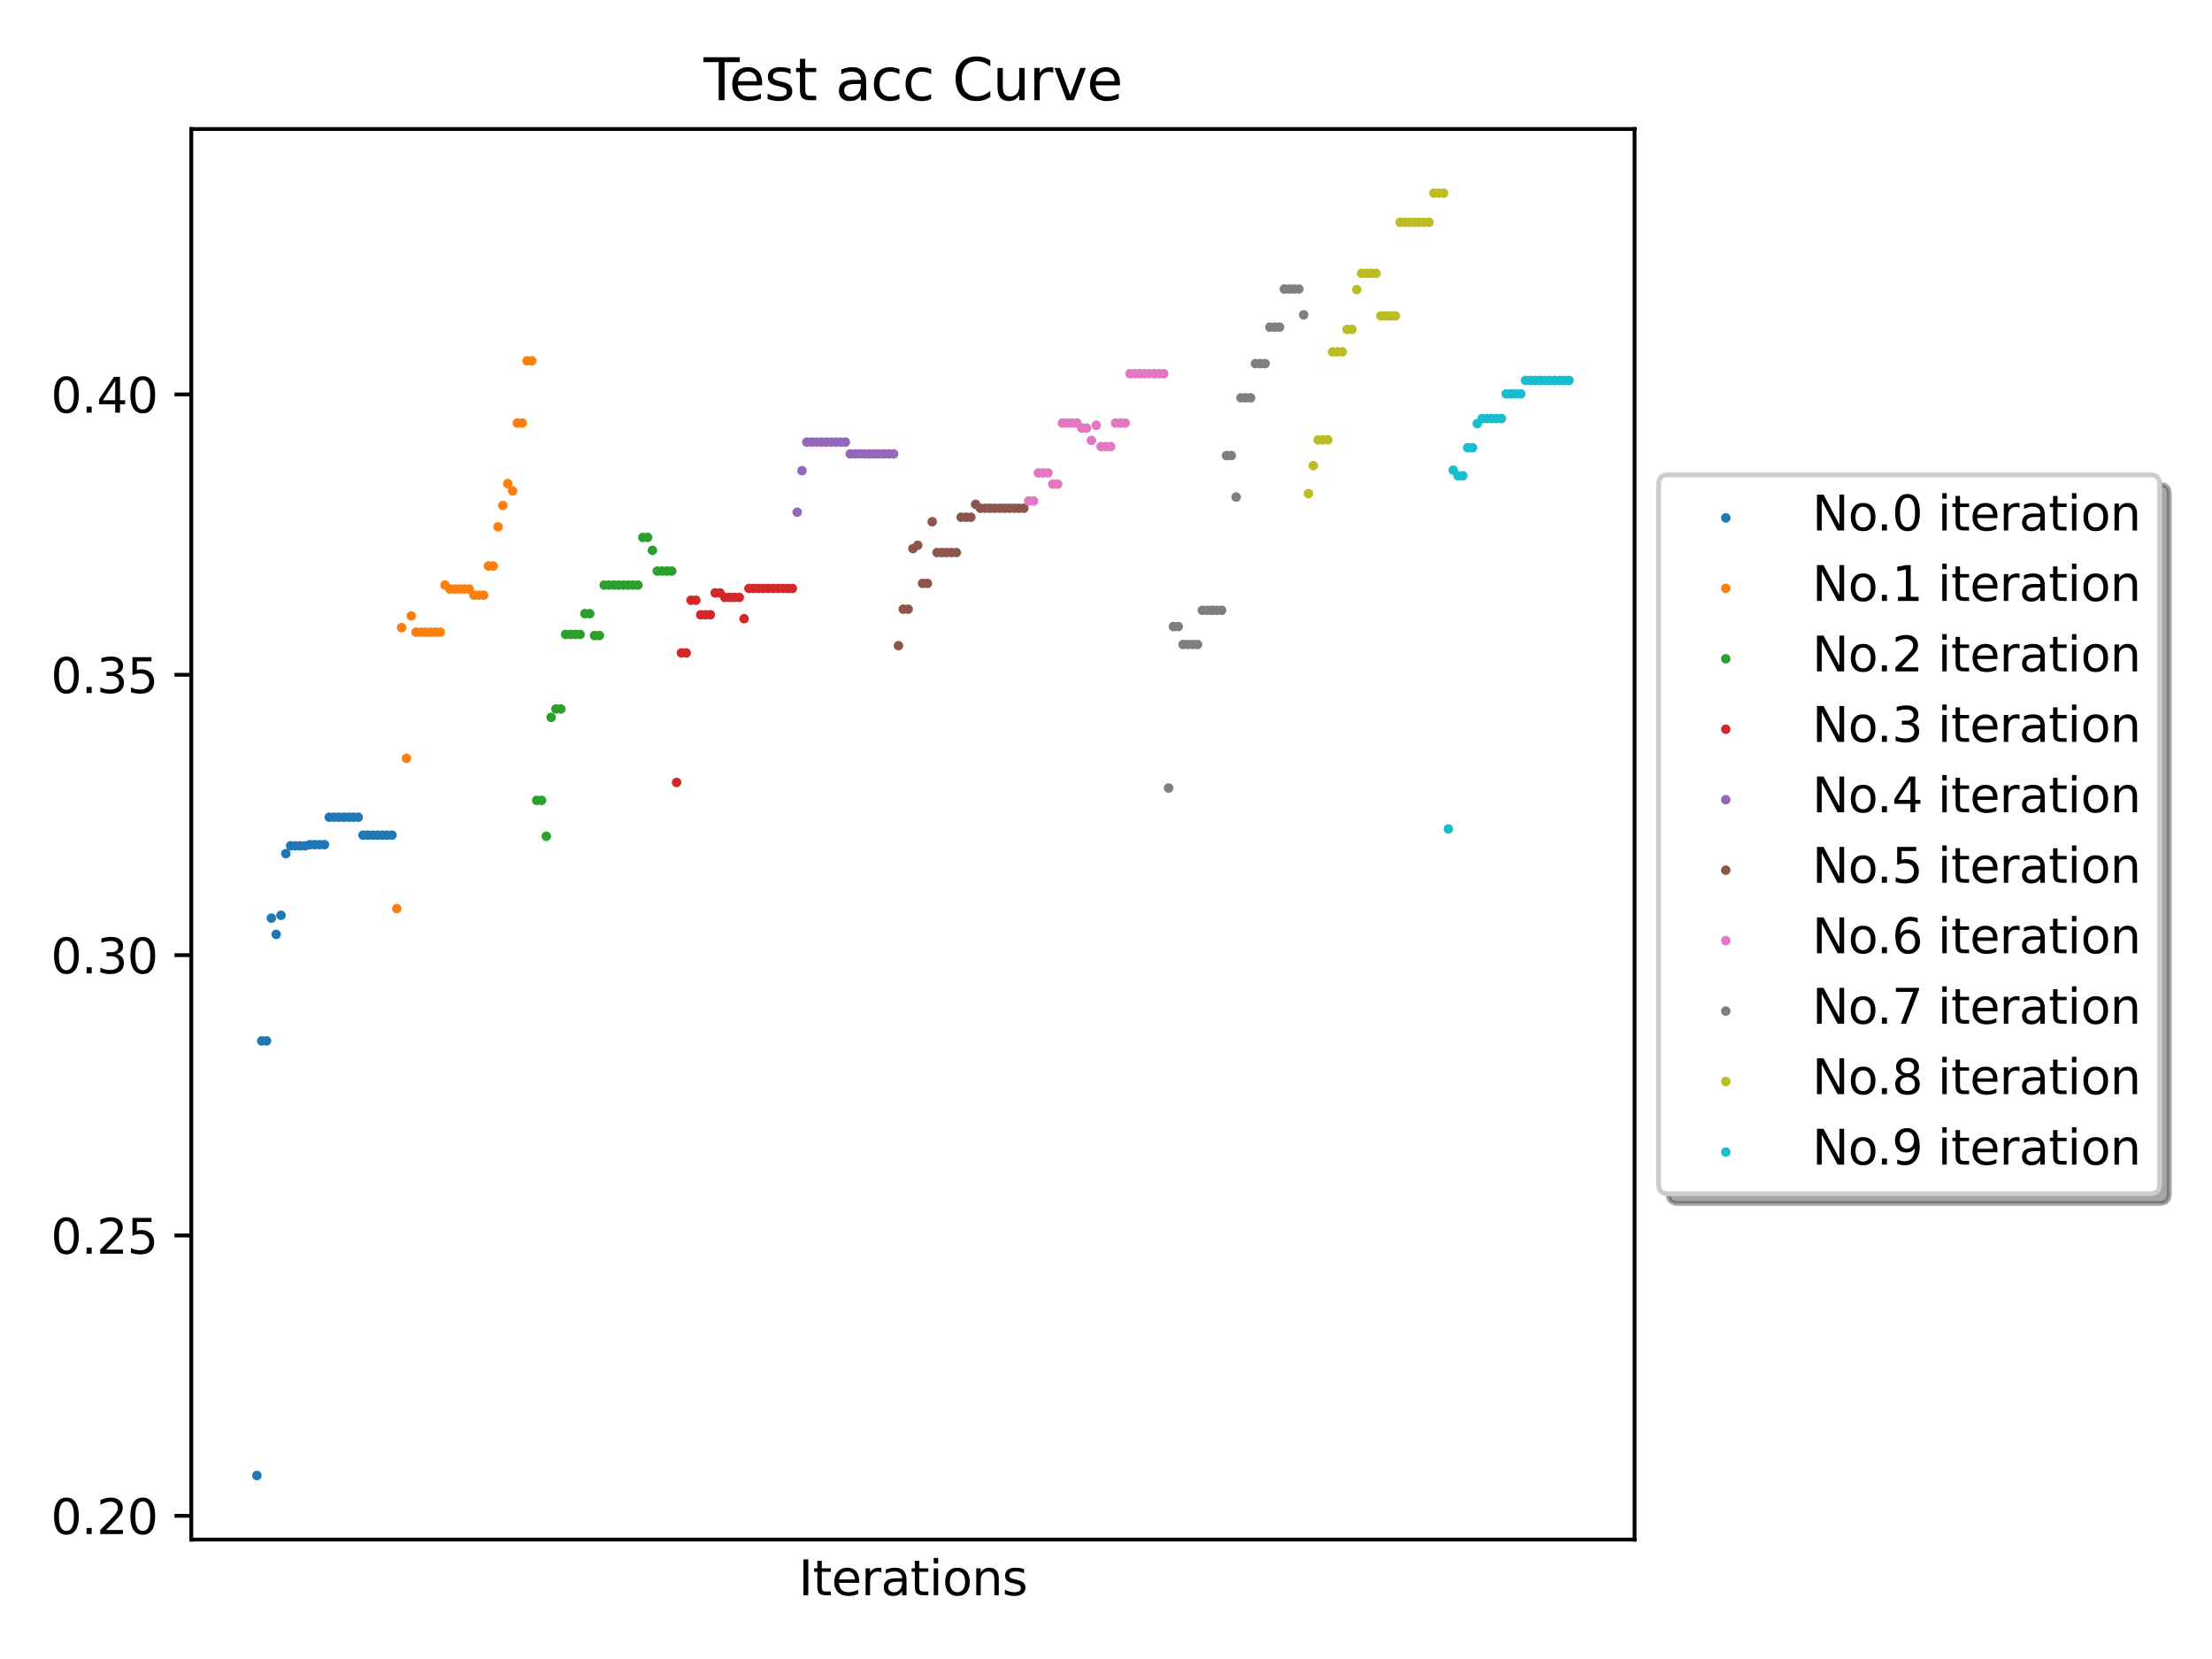 <?xml version="1.0" encoding="utf-8" standalone="no"?>
<!DOCTYPE svg PUBLIC "-//W3C//DTD SVG 1.1//EN"
        "http://www.w3.org/Graphics/SVG/1.1/DTD/svg11.dtd">
<svg xmlns:xlink="http://www.w3.org/1999/xlink" width="460.8pt" height="345.6pt" viewBox="0 0 460.8 345.6"
     xmlns="http://www.w3.org/2000/svg" version="1.1">
    <defs>
        <style type="text/css">*{stroke-linejoin: round; stroke-linecap: butt}</style>
    </defs>
    <g id="figure_1">
        <g id="patch_1">
            <path d="M 0 345.6
L 460.8 345.6 
L 460.8 0 
L 0 0 
z
" style="fill: #ffffff"/>
        </g>
        <g id="axes_1">
            <g id="patch_2">
                <path d="M 39.85 320.72
L 340.51 320.72 
L 340.51 26.88 
L 39.85 26.88 
z
" style="fill: #ffffff"/>
            </g>
            <g id="PathCollection_1">
                <defs>
                    <path id="m5d59a7104f" d="M 0 0.5
C 0.133 0.5 0.26 0.447 0.354 0.354 
C 0.447 0.26 0.5 0.133 0.5 0 
C 0.5 -0.133 0.447 -0.26 0.354 -0.354 
C 0.26 -0.447 0.133 -0.5 0 -0.5 
C -0.133 -0.5 -0.26 -0.447 -0.354 -0.354 
C -0.447 -0.26 -0.5 -0.133 -0.5 0 
C -0.5 0.133 -0.447 0.26 -0.354 0.354 
C -0.26 0.447 -0.133 0.5 0 0.5 
z
" style="stroke: #1f77b4"/>
                </defs>
                <g clip-path="url(#p5829aa50fc)">
                    <use xlink:href="#m5d59a7104f" x="53.516" y="307.364" style="fill: #1f77b4; stroke: #1f77b4"/>
                    <use xlink:href="#m5d59a7104f" x="54.521" y="216.842" style="fill: #1f77b4; stroke: #1f77b4"/>
                    <use xlink:href="#m5d59a7104f" x="55.526" y="216.842" style="fill: #1f77b4; stroke: #1f77b4"/>
                    <use xlink:href="#m5d59a7104f" x="56.531" y="191.262" style="fill: #1f77b4; stroke: #1f77b4"/>
                    <use xlink:href="#m5d59a7104f" x="57.536" y="194.649" style="fill: #1f77b4; stroke: #1f77b4"/>
                    <use xlink:href="#m5d59a7104f" x="58.541" y="190.678" style="fill: #1f77b4; stroke: #1f77b4"/>
                    <use xlink:href="#m5d59a7104f" x="59.546" y="177.83" style="fill: #1f77b4; stroke: #1f77b4"/>
                    <use xlink:href="#m5d59a7104f" x="60.551" y="176.194" style="fill: #1f77b4; stroke: #1f77b4"/>
                    <use xlink:href="#m5d59a7104f" x="61.555" y="176.194" style="fill: #1f77b4; stroke: #1f77b4"/>
                    <use xlink:href="#m5d59a7104f" x="62.56" y="176.194" style="fill: #1f77b4; stroke: #1f77b4"/>
                    <use xlink:href="#m5d59a7104f" x="63.565" y="176.194" style="fill: #1f77b4; stroke: #1f77b4"/>
                    <use xlink:href="#m5d59a7104f" x="64.57" y="175.961" style="fill: #1f77b4; stroke: #1f77b4"/>
                    <use xlink:href="#m5d59a7104f" x="65.575" y="175.961" style="fill: #1f77b4; stroke: #1f77b4"/>
                    <use xlink:href="#m5d59a7104f" x="66.58" y="175.961" style="fill: #1f77b4; stroke: #1f77b4"/>
                    <use xlink:href="#m5d59a7104f" x="67.585" y="175.961" style="fill: #1f77b4; stroke: #1f77b4"/>
                    <use xlink:href="#m5d59a7104f" x="68.59" y="170.238" style="fill: #1f77b4; stroke: #1f77b4"/>
                    <use xlink:href="#m5d59a7104f" x="69.594" y="170.238" style="fill: #1f77b4; stroke: #1f77b4"/>
                    <use xlink:href="#m5d59a7104f" x="70.599" y="170.238" style="fill: #1f77b4; stroke: #1f77b4"/>
                    <use xlink:href="#m5d59a7104f" x="71.604" y="170.238" style="fill: #1f77b4; stroke: #1f77b4"/>
                    <use xlink:href="#m5d59a7104f" x="72.609" y="170.238" style="fill: #1f77b4; stroke: #1f77b4"/>
                    <use xlink:href="#m5d59a7104f" x="73.614" y="170.238" style="fill: #1f77b4; stroke: #1f77b4"/>
                    <use xlink:href="#m5d59a7104f" x="74.619" y="170.238" style="fill: #1f77b4; stroke: #1f77b4"/>
                    <use xlink:href="#m5d59a7104f" x="75.624" y="173.975" style="fill: #1f77b4; stroke: #1f77b4"/>
                    <use xlink:href="#m5d59a7104f" x="76.629" y="173.975" style="fill: #1f77b4; stroke: #1f77b4"/>
                    <use xlink:href="#m5d59a7104f" x="77.633" y="173.975" style="fill: #1f77b4; stroke: #1f77b4"/>
                    <use xlink:href="#m5d59a7104f" x="78.638" y="173.975" style="fill: #1f77b4; stroke: #1f77b4"/>
                    <use xlink:href="#m5d59a7104f" x="79.643" y="173.975" style="fill: #1f77b4; stroke: #1f77b4"/>
                    <use xlink:href="#m5d59a7104f" x="80.648" y="173.975" style="fill: #1f77b4; stroke: #1f77b4"/>
                    <use xlink:href="#m5d59a7104f" x="81.653" y="173.975" style="fill: #1f77b4; stroke: #1f77b4"/>
                </g>
            </g>
            <g id="PathCollection_2">
                <defs>
                    <path id="m2749c2c87d" d="M 0 0.5
C 0.133 0.5 0.26 0.447 0.354 0.354 
C 0.447 0.26 0.5 0.133 0.5 0 
C 0.5 -0.133 0.447 -0.26 0.354 -0.354 
C 0.26 -0.447 0.133 -0.5 0 -0.5 
C -0.133 -0.5 -0.26 -0.447 -0.354 -0.354 
C -0.447 -0.26 -0.5 -0.133 -0.5 0 
C -0.5 0.133 -0.447 0.26 -0.354 0.354 
C -0.26 0.447 -0.133 0.5 0 0.5 
z
" style="stroke: #ff7f0e"/>
                </defs>
                <g clip-path="url(#p5829aa50fc)">
                    <use xlink:href="#m2749c2c87d" x="82.658" y="189.276" style="fill: #ff7f0e; stroke: #ff7f0e"/>
                    <use xlink:href="#m2749c2c87d" x="83.663" y="130.758" style="fill: #ff7f0e; stroke: #ff7f0e"/>
                    <use xlink:href="#m2749c2c87d" x="84.668" y="157.973" style="fill: #ff7f0e; stroke: #ff7f0e"/>
                    <use xlink:href="#m2749c2c87d" x="85.673" y="128.305" style="fill: #ff7f0e; stroke: #ff7f0e"/>
                    <use xlink:href="#m2749c2c87d" x="86.677" y="131.693" style="fill: #ff7f0e; stroke: #ff7f0e"/>
                    <use xlink:href="#m2749c2c87d" x="87.682" y="131.693" style="fill: #ff7f0e; stroke: #ff7f0e"/>
                    <use xlink:href="#m2749c2c87d" x="88.687" y="131.693" style="fill: #ff7f0e; stroke: #ff7f0e"/>
                    <use xlink:href="#m2749c2c87d" x="89.692" y="131.693" style="fill: #ff7f0e; stroke: #ff7f0e"/>
                    <use xlink:href="#m2749c2c87d" x="90.697" y="131.693" style="fill: #ff7f0e; stroke: #ff7f0e"/>
                    <use xlink:href="#m2749c2c87d" x="91.702" y="131.693" style="fill: #ff7f0e; stroke: #ff7f0e"/>
                    <use xlink:href="#m2749c2c87d" x="92.707" y="121.881" style="fill: #ff7f0e; stroke: #ff7f0e"/>
                    <use xlink:href="#m2749c2c87d" x="93.712" y="122.699" style="fill: #ff7f0e; stroke: #ff7f0e"/>
                    <use xlink:href="#m2749c2c87d" x="94.716" y="122.699" style="fill: #ff7f0e; stroke: #ff7f0e"/>
                    <use xlink:href="#m2749c2c87d" x="95.721" y="122.699" style="fill: #ff7f0e; stroke: #ff7f0e"/>
                    <use xlink:href="#m2749c2c87d" x="96.726" y="122.699" style="fill: #ff7f0e; stroke: #ff7f0e"/>
                    <use xlink:href="#m2749c2c87d" x="97.731" y="122.699" style="fill: #ff7f0e; stroke: #ff7f0e"/>
                    <use xlink:href="#m2749c2c87d" x="98.736" y="123.984" style="fill: #ff7f0e; stroke: #ff7f0e"/>
                    <use xlink:href="#m2749c2c87d" x="99.741" y="123.984" style="fill: #ff7f0e; stroke: #ff7f0e"/>
                    <use xlink:href="#m2749c2c87d" x="100.746" y="123.984"
                         style="fill: #ff7f0e; stroke: #ff7f0e"/>
                    <use xlink:href="#m2749c2c87d" x="101.751" y="117.91"
                         style="fill: #ff7f0e; stroke: #ff7f0e"/>
                    <use xlink:href="#m2749c2c87d" x="102.755" y="117.91"
                         style="fill: #ff7f0e; stroke: #ff7f0e"/>
                    <use xlink:href="#m2749c2c87d" x="103.76" y="109.734"
                         style="fill: #ff7f0e; stroke: #ff7f0e"/>
                    <use xlink:href="#m2749c2c87d" x="104.765" y="105.295"
                         style="fill: #ff7f0e; stroke: #ff7f0e"/>
                    <use xlink:href="#m2749c2c87d" x="105.77" y="100.74"
                         style="fill: #ff7f0e; stroke: #ff7f0e"/>
                    <use xlink:href="#m2749c2c87d" x="106.775" y="102.258"
                         style="fill: #ff7f0e; stroke: #ff7f0e"/>
                    <use xlink:href="#m2749c2c87d" x="107.78" y="88.125" style="fill: #ff7f0e; stroke: #ff7f0e"/>
                    <use xlink:href="#m2749c2c87d" x="108.785" y="88.125" style="fill: #ff7f0e; stroke: #ff7f0e"/>
                    <use xlink:href="#m2749c2c87d" x="109.79" y="75.16" style="fill: #ff7f0e; stroke: #ff7f0e"/>
                    <use xlink:href="#m2749c2c87d" x="110.795" y="75.16" style="fill: #ff7f0e; stroke: #ff7f0e"/>
                </g>
            </g>
            <g id="PathCollection_3">
                <defs>
                    <path id="mc790be93fe" d="M 0 0.5
C 0.133 0.5 0.26 0.447 0.354 0.354 
C 0.447 0.26 0.5 0.133 0.5 0 
C 0.5 -0.133 0.447 -0.26 0.354 -0.354 
C 0.26 -0.447 0.133 -0.5 0 -0.5 
C -0.133 -0.5 -0.26 -0.447 -0.354 -0.354 
C -0.447 -0.26 -0.5 -0.133 -0.5 0 
C -0.5 0.133 -0.447 0.26 -0.354 0.354 
C -0.26 0.447 -0.133 0.5 0 0.5 
z
" style="stroke: #2ca02c"/>
                </defs>
                <g clip-path="url(#p5829aa50fc)">
                    <use xlink:href="#mc790be93fe" x="111.799" y="166.733" style="fill: #2ca02c; stroke: #2ca02c"/>
                    <use xlink:href="#mc790be93fe" x="112.804" y="166.733" style="fill: #2ca02c; stroke: #2ca02c"/>
                    <use xlink:href="#mc790be93fe" x="113.809" y="174.209"
                         style="fill: #2ca02c; stroke: #2ca02c"/>
                    <use xlink:href="#mc790be93fe" x="114.814" y="149.447"
                         style="fill: #2ca02c; stroke: #2ca02c"/>
                    <use xlink:href="#mc790be93fe" x="115.819" y="147.695"
                         style="fill: #2ca02c; stroke: #2ca02c"/>
                    <use xlink:href="#mc790be93fe" x="116.824" y="147.695"
                         style="fill: #2ca02c; stroke: #2ca02c"/>
                    <use xlink:href="#mc790be93fe" x="117.829" y="132.16"
                         style="fill: #2ca02c; stroke: #2ca02c"/>
                    <use xlink:href="#mc790be93fe" x="118.834" y="132.16"
                         style="fill: #2ca02c; stroke: #2ca02c"/>
                    <use xlink:href="#mc790be93fe" x="119.838" y="132.16"
                         style="fill: #2ca02c; stroke: #2ca02c"/>
                    <use xlink:href="#mc790be93fe" x="120.843" y="132.16"
                         style="fill: #2ca02c; stroke: #2ca02c"/>
                    <use xlink:href="#mc790be93fe" x="121.848" y="127.838"
                         style="fill: #2ca02c; stroke: #2ca02c"/>
                    <use xlink:href="#mc790be93fe" x="122.853" y="127.838"
                         style="fill: #2ca02c; stroke: #2ca02c"/>
                    <use xlink:href="#mc790be93fe" x="123.858" y="132.394"
                         style="fill: #2ca02c; stroke: #2ca02c"/>
                    <use xlink:href="#mc790be93fe" x="124.863" y="132.394"
                         style="fill: #2ca02c; stroke: #2ca02c"/>
                    <use xlink:href="#mc790be93fe" x="125.868" y="121.881"
                         style="fill: #2ca02c; stroke: #2ca02c"/>
                    <use xlink:href="#mc790be93fe" x="126.873" y="121.881" style="fill: #2ca02c; stroke: #2ca02c"/>
                    <use xlink:href="#mc790be93fe" x="127.877" y="121.881" style="fill: #2ca02c; stroke: #2ca02c"/>
                    <use xlink:href="#mc790be93fe" x="128.882" y="121.881" style="fill: #2ca02c; stroke: #2ca02c"/>
                    <use xlink:href="#mc790be93fe" x="129.887" y="121.881"
                         style="fill: #2ca02c; stroke: #2ca02c"/>
                    <use xlink:href="#mc790be93fe" x="130.892" y="121.881"
                         style="fill: #2ca02c; stroke: #2ca02c"/>
                    <use xlink:href="#mc790be93fe" x="131.897" y="121.881"
                         style="fill: #2ca02c; stroke: #2ca02c"/>
                    <use xlink:href="#mc790be93fe" x="132.902" y="121.881"
                         style="fill: #2ca02c; stroke: #2ca02c"/>
                    <use xlink:href="#mc790be93fe" x="133.907" y="111.953"
                         style="fill: #2ca02c; stroke: #2ca02c"/>
                    <use xlink:href="#mc790be93fe" x="134.912" y="111.953"
                         style="fill: #2ca02c; stroke: #2ca02c"/>
                    <use xlink:href="#mc790be93fe" x="135.916" y="114.64"
                         style="fill: #2ca02c; stroke: #2ca02c"/>
                    <use xlink:href="#mc790be93fe" x="136.921" y="118.961"
                         style="fill: #2ca02c; stroke: #2ca02c"/>
                    <use xlink:href="#mc790be93fe" x="137.926" y="118.961"
                         style="fill: #2ca02c; stroke: #2ca02c"/>
                    <use xlink:href="#mc790be93fe" x="138.931" y="118.961"
                         style="fill: #2ca02c; stroke: #2ca02c"/>
                    <use xlink:href="#mc790be93fe" x="139.936" y="118.961"
                         style="fill: #2ca02c; stroke: #2ca02c"/>
                </g>
            </g>
            <g id="PathCollection_4">
                <defs>
                    <path id="mf6ae736af3" d="M 0 0.5
C 0.133 0.5 0.26 0.447 0.354 0.354 
C 0.447 0.26 0.5 0.133 0.5 0 
C 0.5 -0.133 0.447 -0.26 0.354 -0.354 
C 0.26 -0.447 0.133 -0.5 0 -0.5 
C -0.133 -0.5 -0.26 -0.447 -0.354 -0.354 
C -0.447 -0.26 -0.5 -0.133 -0.5 0 
C -0.5 0.133 -0.447 0.26 -0.354 0.354 
C -0.26 0.447 -0.133 0.5 0 0.5 
z
" style="stroke: #d62728"/>
                </defs>
                <g clip-path="url(#p5829aa50fc)">
                    <use xlink:href="#mf6ae736af3" x="140.941" y="162.996"
                         style="fill: #d62728; stroke: #d62728"/>
                    <use xlink:href="#mf6ae736af3" x="141.946" y="136.014"
                         style="fill: #d62728; stroke: #d62728"/>
                    <use xlink:href="#mf6ae736af3" x="142.951" y="136.014"
                         style="fill: #d62728; stroke: #d62728"/>
                    <use xlink:href="#mf6ae736af3" x="143.956" y="125.035"
                         style="fill: #d62728; stroke: #d62728"/>
                    <use xlink:href="#mf6ae736af3" x="144.96" y="125.035"
                         style="fill: #d62728; stroke: #d62728"/>
                    <use xlink:href="#mf6ae736af3" x="145.965" y="128.072"
                         style="fill: #d62728; stroke: #d62728"/>
                    <use xlink:href="#mf6ae736af3" x="146.97" y="128.072"
                         style="fill: #d62728; stroke: #d62728"/>
                    <use xlink:href="#mf6ae736af3" x="147.975" y="128.072"
                         style="fill: #d62728; stroke: #d62728"/>
                    <use xlink:href="#mf6ae736af3" x="148.98" y="123.517"
                         style="fill: #d62728; stroke: #d62728"/>
                    <use xlink:href="#mf6ae736af3" x="149.985" y="123.517"
                         style="fill: #d62728; stroke: #d62728"/>
                    <use xlink:href="#mf6ae736af3" x="150.99" y="124.451"
                         style="fill: #d62728; stroke: #d62728"/>
                    <use xlink:href="#mf6ae736af3" x="151.995" y="124.451"
                         style="fill: #d62728; stroke: #d62728"/>
                    <use xlink:href="#mf6ae736af3" x="152.999" y="124.451"
                         style="fill: #d62728; stroke: #d62728"/>
                    <use xlink:href="#mf6ae736af3" x="154.004" y="124.451"
                         style="fill: #d62728; stroke: #d62728"/>
                    <use xlink:href="#mf6ae736af3" x="155.009" y="128.889"
                         style="fill: #d62728; stroke: #d62728"/>
                    <use xlink:href="#mf6ae736af3" x="156.014" y="122.582"
                         style="fill: #d62728; stroke: #d62728"/>
                    <use xlink:href="#mf6ae736af3" x="157.019" y="122.582"
                         style="fill: #d62728; stroke: #d62728"/>
                    <use xlink:href="#mf6ae736af3" x="158.024" y="122.582" style="fill: #d62728; stroke: #d62728"/>
                    <use xlink:href="#mf6ae736af3" x="159.029" y="122.582" style="fill: #d62728; stroke: #d62728"/>
                    <use xlink:href="#mf6ae736af3" x="160.034" y="122.582" style="fill: #d62728; stroke: #d62728"/>
                    <use xlink:href="#mf6ae736af3" x="161.038" y="122.582"
                         style="fill: #d62728; stroke: #d62728"/>
                    <use xlink:href="#mf6ae736af3" x="162.043" y="122.582"
                         style="fill: #d62728; stroke: #d62728"/>
                    <use xlink:href="#mf6ae736af3" x="163.048" y="122.582"
                         style="fill: #d62728; stroke: #d62728"/>
                    <use xlink:href="#mf6ae736af3" x="164.053" y="122.582"
                         style="fill: #d62728; stroke: #d62728"/>
                    <use xlink:href="#mf6ae736af3" x="165.058" y="122.582"
                         style="fill: #d62728; stroke: #d62728"/>
                </g>
            </g>
            <g id="PathCollection_5">
                <defs>
                    <path id="m36adf2941d" d="M 0 0.5
C 0.133 0.5 0.26 0.447 0.354 0.354 
C 0.447 0.26 0.5 0.133 0.5 0 
C 0.5 -0.133 0.447 -0.26 0.354 -0.354 
C 0.26 -0.447 0.133 -0.5 0 -0.5 
C -0.133 -0.5 -0.26 -0.447 -0.354 -0.354 
C -0.447 -0.26 -0.5 -0.133 -0.5 0 
C -0.5 0.133 -0.447 0.26 -0.354 0.354 
C -0.26 0.447 -0.133 0.5 0 0.5 
z
" style="stroke: #9467bd"/>
                </defs>
                <g clip-path="url(#p5829aa50fc)">
                    <use xlink:href="#m36adf2941d" x="166.063" y="106.697"
                         style="fill: #9467bd; stroke: #9467bd"/>
                    <use xlink:href="#m36adf2941d" x="167.068" y="98.054" style="fill: #9467bd; stroke: #9467bd"/>
                    <use xlink:href="#m36adf2941d" x="168.073" y="92.097" style="fill: #9467bd; stroke: #9467bd"/>
                    <use xlink:href="#m36adf2941d" x="169.078" y="92.097" style="fill: #9467bd; stroke: #9467bd"/>
                    <use xlink:href="#m36adf2941d" x="170.082" y="92.097" style="fill: #9467bd; stroke: #9467bd"/>
                    <use xlink:href="#m36adf2941d" x="171.087" y="92.097" style="fill: #9467bd; stroke: #9467bd"/>
                    <use xlink:href="#m36adf2941d" x="172.092" y="92.097" style="fill: #9467bd; stroke: #9467bd"/>
                    <use xlink:href="#m36adf2941d" x="173.097" y="92.097" style="fill: #9467bd; stroke: #9467bd"/>
                    <use xlink:href="#m36adf2941d" x="174.102" y="92.097" style="fill: #9467bd; stroke: #9467bd"/>
                    <use xlink:href="#m36adf2941d" x="175.107" y="92.097" style="fill: #9467bd; stroke: #9467bd"/>
                    <use xlink:href="#m36adf2941d" x="176.112" y="92.097" style="fill: #9467bd; stroke: #9467bd"/>
                    <use xlink:href="#m36adf2941d" x="177.117" y="94.55" style="fill: #9467bd; stroke: #9467bd"/>
                    <use xlink:href="#m36adf2941d" x="178.121" y="94.55" style="fill: #9467bd; stroke: #9467bd"/>
                    <use xlink:href="#m36adf2941d" x="179.126" y="94.55" style="fill: #9467bd; stroke: #9467bd"/>
                    <use xlink:href="#m36adf2941d" x="180.131" y="94.55" style="fill: #9467bd; stroke: #9467bd"/>
                    <use xlink:href="#m36adf2941d" x="181.136" y="94.55" style="fill: #9467bd; stroke: #9467bd"/>
                    <use xlink:href="#m36adf2941d" x="182.141" y="94.55" style="fill: #9467bd; stroke: #9467bd"/>
                    <use xlink:href="#m36adf2941d" x="183.146" y="94.55" style="fill: #9467bd; stroke: #9467bd"/>
                    <use xlink:href="#m36adf2941d" x="184.151" y="94.55" style="fill: #9467bd; stroke: #9467bd"/>
                    <use xlink:href="#m36adf2941d" x="185.156" y="94.55" style="fill: #9467bd; stroke: #9467bd"/>
                    <use xlink:href="#m36adf2941d" x="186.16" y="94.55" style="fill: #9467bd; stroke: #9467bd"/>
                </g>
            </g>
            <g id="PathCollection_6">
                <defs>
                    <path id="mbfb4a34ed1" d="M 0 0.5
C 0.133 0.5 0.26 0.447 0.354 0.354 
C 0.447 0.26 0.5 0.133 0.5 0 
C 0.5 -0.133 0.447 -0.26 0.354 -0.354 
C 0.26 -0.447 0.133 -0.5 0 -0.5 
C -0.133 -0.5 -0.26 -0.447 -0.354 -0.354 
C -0.447 -0.26 -0.5 -0.133 -0.5 0 
C -0.5 0.133 -0.447 0.26 -0.354 0.354 
C -0.26 0.447 -0.133 0.5 0 0.5 
z
" style="stroke: #8c564b"/>
                </defs>
                <g clip-path="url(#p5829aa50fc)">
                    <use xlink:href="#mbfb4a34ed1" x="187.165" y="134.496"
                         style="fill: #8c564b; stroke: #8c564b"/>
                    <use xlink:href="#mbfb4a34ed1" x="188.17" y="126.904"
                         style="fill: #8c564b; stroke: #8c564b"/>
                    <use xlink:href="#mbfb4a34ed1" x="189.175" y="126.904" style="fill: #8c564b; stroke: #8c564b"/>
                    <use xlink:href="#mbfb4a34ed1" x="190.18" y="114.289" style="fill: #8c564b; stroke: #8c564b"/>
                    <use xlink:href="#mbfb4a34ed1" x="191.185" y="113.588" style="fill: #8c564b; stroke: #8c564b"/>
                    <use xlink:href="#mbfb4a34ed1" x="192.19" y="121.531" style="fill: #8c564b; stroke: #8c564b"/>
                    <use xlink:href="#mbfb4a34ed1" x="193.195" y="121.531" style="fill: #8c564b; stroke: #8c564b"/>
                    <use xlink:href="#mbfb4a34ed1" x="194.2" y="108.683"
                         style="fill: #8c564b; stroke: #8c564b"/>
                    <use xlink:href="#mbfb4a34ed1" x="195.204" y="115.107"
                         style="fill: #8c564b; stroke: #8c564b"/>
                    <use xlink:href="#mbfb4a34ed1" x="196.209" y="115.107"
                         style="fill: #8c564b; stroke: #8c564b"/>
                    <use xlink:href="#mbfb4a34ed1" x="197.214" y="115.107"
                         style="fill: #8c564b; stroke: #8c564b"/>
                    <use xlink:href="#mbfb4a34ed1" x="198.219" y="115.107"
                         style="fill: #8c564b; stroke: #8c564b"/>
                    <use xlink:href="#mbfb4a34ed1" x="199.224" y="115.107"
                         style="fill: #8c564b; stroke: #8c564b"/>
                    <use xlink:href="#mbfb4a34ed1" x="200.229" y="107.748"
                         style="fill: #8c564b; stroke: #8c564b"/>
                    <use xlink:href="#mbfb4a34ed1" x="201.234" y="107.748"
                         style="fill: #8c564b; stroke: #8c564b"/>
                    <use xlink:href="#mbfb4a34ed1" x="202.239" y="107.748"
                         style="fill: #8c564b; stroke: #8c564b"/>
                    <use xlink:href="#mbfb4a34ed1" x="203.243" y="105.062" style="fill: #8c564b; stroke: #8c564b"/>
                    <use xlink:href="#mbfb4a34ed1" x="204.248" y="105.879"
                         style="fill: #8c564b; stroke: #8c564b"/>
                    <use xlink:href="#mbfb4a34ed1" x="205.253" y="105.879"
                         style="fill: #8c564b; stroke: #8c564b"/>
                    <use xlink:href="#mbfb4a34ed1" x="206.258" y="105.879"
                         style="fill: #8c564b; stroke: #8c564b"/>
                    <use xlink:href="#mbfb4a34ed1" x="207.263" y="105.879"
                         style="fill: #8c564b; stroke: #8c564b"/>
                    <use xlink:href="#mbfb4a34ed1" x="208.268" y="105.879"
                         style="fill: #8c564b; stroke: #8c564b"/>
                    <use xlink:href="#mbfb4a34ed1" x="209.273" y="105.879"
                         style="fill: #8c564b; stroke: #8c564b"/>
                    <use xlink:href="#mbfb4a34ed1" x="210.278" y="105.879"
                         style="fill: #8c564b; stroke: #8c564b"/>
                    <use xlink:href="#mbfb4a34ed1" x="211.282" y="105.879"
                         style="fill: #8c564b; stroke: #8c564b"/>
                    <use xlink:href="#mbfb4a34ed1" x="212.287" y="105.879"
                         style="fill: #8c564b; stroke: #8c564b"/>
                    <use xlink:href="#mbfb4a34ed1" x="213.292" y="105.879"
                         style="fill: #8c564b; stroke: #8c564b"/>
                </g>
            </g>
            <g id="PathCollection_7">
                <defs>
                    <path id="m22d53d1c6d" d="M 0 0.5
C 0.133 0.5 0.26 0.447 0.354 0.354 
C 0.447 0.26 0.5 0.133 0.5 0 
C 0.5 -0.133 0.447 -0.26 0.354 -0.354 
C 0.26 -0.447 0.133 -0.5 0 -0.5 
C -0.133 -0.5 -0.26 -0.447 -0.354 -0.354 
C -0.447 -0.26 -0.5 -0.133 -0.5 0 
C -0.5 0.133 -0.447 0.26 -0.354 0.354 
C -0.26 0.447 -0.133 0.5 0 0.5 
z
" style="stroke: #e377c2"/>
                </defs>
                <g clip-path="url(#p5829aa50fc)">
                    <use xlink:href="#m22d53d1c6d" x="214.297" y="104.361"
                         style="fill: #e377c2; stroke: #e377c2"/>
                    <use xlink:href="#m22d53d1c6d" x="215.302" y="104.361"
                         style="fill: #e377c2; stroke: #e377c2"/>
                    <use xlink:href="#m22d53d1c6d" x="216.307" y="98.521" style="fill: #e377c2; stroke: #e377c2"/>
                    <use xlink:href="#m22d53d1c6d" x="217.312" y="98.521" style="fill: #e377c2; stroke: #e377c2"/>
                    <use xlink:href="#m22d53d1c6d" x="218.317" y="98.521" style="fill: #e377c2; stroke: #e377c2"/>
                    <use xlink:href="#m22d53d1c6d" x="219.322" y="100.857"
                         style="fill: #e377c2; stroke: #e377c2"/>
                    <use xlink:href="#m22d53d1c6d" x="220.326" y="100.857" style="fill: #e377c2; stroke: #e377c2"/>
                    <use xlink:href="#m22d53d1c6d" x="221.331" y="88.125" style="fill: #e377c2; stroke: #e377c2"/>
                    <use xlink:href="#m22d53d1c6d" x="222.336" y="88.125" style="fill: #e377c2; stroke: #e377c2"/>
                    <use xlink:href="#m22d53d1c6d" x="223.341" y="88.125" style="fill: #e377c2; stroke: #e377c2"/>
                    <use xlink:href="#m22d53d1c6d" x="224.346" y="88.125" style="fill: #e377c2; stroke: #e377c2"/>
                    <use xlink:href="#m22d53d1c6d" x="225.351" y="89.177" style="fill: #e377c2; stroke: #e377c2"/>
                    <use xlink:href="#m22d53d1c6d" x="226.356" y="89.177" style="fill: #e377c2; stroke: #e377c2"/>
                    <use xlink:href="#m22d53d1c6d" x="227.361" y="91.746" style="fill: #e377c2; stroke: #e377c2"/>
                    <use xlink:href="#m22d53d1c6d" x="228.365" y="88.593" style="fill: #e377c2; stroke: #e377c2"/>
                    <use xlink:href="#m22d53d1c6d" x="229.37" y="93.031" style="fill: #e377c2; stroke: #e377c2"/>
                    <use xlink:href="#m22d53d1c6d" x="230.375" y="93.031" style="fill: #e377c2; stroke: #e377c2"/>
                    <use xlink:href="#m22d53d1c6d" x="231.38" y="93.031" style="fill: #e377c2; stroke: #e377c2"/>
                    <use xlink:href="#m22d53d1c6d" x="232.385" y="88.125" style="fill: #e377c2; stroke: #e377c2"/>
                    <use xlink:href="#m22d53d1c6d" x="233.39" y="88.125" style="fill: #e377c2; stroke: #e377c2"/>
                    <use xlink:href="#m22d53d1c6d" x="234.395" y="88.125" style="fill: #e377c2; stroke: #e377c2"/>
                    <use xlink:href="#m22d53d1c6d" x="235.4" y="77.847" style="fill: #e377c2; stroke: #e377c2"/>
                    <use xlink:href="#m22d53d1c6d" x="236.404" y="77.847" style="fill: #e377c2; stroke: #e377c2"/>
                    <use xlink:href="#m22d53d1c6d" x="237.409" y="77.847" style="fill: #e377c2; stroke: #e377c2"/>
                    <use xlink:href="#m22d53d1c6d" x="238.414" y="77.847" style="fill: #e377c2; stroke: #e377c2"/>
                    <use xlink:href="#m22d53d1c6d" x="239.419" y="77.847" style="fill: #e377c2; stroke: #e377c2"/>
                    <use xlink:href="#m22d53d1c6d" x="240.424" y="77.847" style="fill: #e377c2; stroke: #e377c2"/>
                    <use xlink:href="#m22d53d1c6d" x="241.429" y="77.847" style="fill: #e377c2; stroke: #e377c2"/>
                    <use xlink:href="#m22d53d1c6d" x="242.434" y="77.847" style="fill: #e377c2; stroke: #e377c2"/>
                </g>
            </g>
            <g id="PathCollection_8">
                <defs>
                    <path id="mea387fd240" d="M 0 0.5
C 0.133 0.5 0.26 0.447 0.354 0.354 
C 0.447 0.26 0.5 0.133 0.5 0 
C 0.5 -0.133 0.447 -0.26 0.354 -0.354 
C 0.26 -0.447 0.133 -0.5 0 -0.5 
C -0.133 -0.5 -0.26 -0.447 -0.354 -0.354 
C -0.447 -0.26 -0.5 -0.133 -0.5 0 
C -0.5 0.133 -0.447 0.26 -0.354 0.354 
C -0.26 0.447 -0.133 0.5 0 0.5 
z
" style="stroke: #7f7f7f"/>
                </defs>
                <g clip-path="url(#p5829aa50fc)">
                    <use xlink:href="#mea387fd240" x="243.439" y="164.164"
                         style="fill: #7f7f7f; stroke: #7f7f7f"/>
                    <use xlink:href="#mea387fd240" x="244.444" y="130.525"
                         style="fill: #7f7f7f; stroke: #7f7f7f"/>
                    <use xlink:href="#mea387fd240" x="245.448" y="130.525"
                         style="fill: #7f7f7f; stroke: #7f7f7f"/>
                    <use xlink:href="#mea387fd240" x="246.453" y="134.262" style="fill: #7f7f7f; stroke: #7f7f7f"/>
                    <use xlink:href="#mea387fd240" x="247.458" y="134.262" style="fill: #7f7f7f; stroke: #7f7f7f"/>
                    <use xlink:href="#mea387fd240" x="248.463" y="134.262" style="fill: #7f7f7f; stroke: #7f7f7f"/>
                    <use xlink:href="#mea387fd240" x="249.468" y="134.262" style="fill: #7f7f7f; stroke: #7f7f7f"/>
                    <use xlink:href="#mea387fd240" x="250.473" y="127.137"
                         style="fill: #7f7f7f; stroke: #7f7f7f"/>
                    <use xlink:href="#mea387fd240" x="251.478" y="127.137" style="fill: #7f7f7f; stroke: #7f7f7f"/>
                    <use xlink:href="#mea387fd240" x="252.483" y="127.137" style="fill: #7f7f7f; stroke: #7f7f7f"/>
                    <use xlink:href="#mea387fd240" x="253.487" y="127.137" style="fill: #7f7f7f; stroke: #7f7f7f"/>
                    <use xlink:href="#mea387fd240" x="254.492" y="127.137"
                         style="fill: #7f7f7f; stroke: #7f7f7f"/>
                    <use xlink:href="#mea387fd240" x="255.497" y="94.9" style="fill: #7f7f7f; stroke: #7f7f7f"/>
                    <use xlink:href="#mea387fd240" x="256.502" y="94.9" style="fill: #7f7f7f; stroke: #7f7f7f"/>
                    <use xlink:href="#mea387fd240" x="257.507" y="103.543"
                         style="fill: #7f7f7f; stroke: #7f7f7f"/>
                    <use xlink:href="#mea387fd240" x="258.512" y="82.869" style="fill: #7f7f7f; stroke: #7f7f7f"/>
                    <use xlink:href="#mea387fd240" x="259.517" y="82.869" style="fill: #7f7f7f; stroke: #7f7f7f"/>
                    <use xlink:href="#mea387fd240" x="260.522" y="82.869" style="fill: #7f7f7f; stroke: #7f7f7f"/>
                    <use xlink:href="#mea387fd240" x="261.526" y="75.744" style="fill: #7f7f7f; stroke: #7f7f7f"/>
                    <use xlink:href="#mea387fd240" x="262.531" y="75.744" style="fill: #7f7f7f; stroke: #7f7f7f"/>
                    <use xlink:href="#mea387fd240" x="263.536" y="75.744" style="fill: #7f7f7f; stroke: #7f7f7f"/>
                    <use xlink:href="#mea387fd240" x="264.541" y="68.152" style="fill: #7f7f7f; stroke: #7f7f7f"/>
                    <use xlink:href="#mea387fd240" x="265.546" y="68.152" style="fill: #7f7f7f; stroke: #7f7f7f"/>
                    <use xlink:href="#mea387fd240" x="266.551" y="68.152" style="fill: #7f7f7f; stroke: #7f7f7f"/>
                    <use xlink:href="#mea387fd240" x="267.556" y="60.21" style="fill: #7f7f7f; stroke: #7f7f7f"/>
                    <use xlink:href="#mea387fd240" x="268.561" y="60.21" style="fill: #7f7f7f; stroke: #7f7f7f"/>
                    <use xlink:href="#mea387fd240" x="269.565" y="60.21" style="fill: #7f7f7f; stroke: #7f7f7f"/>
                    <use xlink:href="#mea387fd240" x="270.57" y="60.21" style="fill: #7f7f7f; stroke: #7f7f7f"/>
                    <use xlink:href="#mea387fd240" x="271.575" y="65.583" style="fill: #7f7f7f; stroke: #7f7f7f"/>
                </g>
            </g>
            <g id="PathCollection_9">
                <defs>
                    <path id="m338c18e88a" d="M 0 0.5
C 0.133 0.5 0.26 0.447 0.354 0.354 
C 0.447 0.26 0.5 0.133 0.5 0 
C 0.5 -0.133 0.447 -0.26 0.354 -0.354 
C 0.26 -0.447 0.133 -0.5 0 -0.5 
C -0.133 -0.5 -0.26 -0.447 -0.354 -0.354 
C -0.447 -0.26 -0.5 -0.133 -0.5 0 
C -0.5 0.133 -0.447 0.26 -0.354 0.354 
C -0.26 0.447 -0.133 0.5 0 0.5 
z
" style="stroke: #bcbd22"/>
                </defs>
                <g clip-path="url(#p5829aa50fc)">
                    <use xlink:href="#m338c18e88a" x="272.58" y="102.842"
                         style="fill: #bcbd22; stroke: #bcbd22"/>
                    <use xlink:href="#m338c18e88a" x="273.585" y="97.002" style="fill: #bcbd22; stroke: #bcbd22"/>
                    <use xlink:href="#m338c18e88a" x="274.59" y="91.629" style="fill: #bcbd22; stroke: #bcbd22"/>
                    <use xlink:href="#m338c18e88a" x="275.595" y="91.629" style="fill: #bcbd22; stroke: #bcbd22"/>
                    <use xlink:href="#m338c18e88a" x="276.6" y="91.629" style="fill: #bcbd22; stroke: #bcbd22"/>
                    <use xlink:href="#m338c18e88a" x="277.605" y="73.291" style="fill: #bcbd22; stroke: #bcbd22"/>
                    <use xlink:href="#m338c18e88a" x="278.609" y="73.291" style="fill: #bcbd22; stroke: #bcbd22"/>
                    <use xlink:href="#m338c18e88a" x="279.614" y="73.291" style="fill: #bcbd22; stroke: #bcbd22"/>
                    <use xlink:href="#m338c18e88a" x="280.619" y="68.619" style="fill: #bcbd22; stroke: #bcbd22"/>
                    <use xlink:href="#m338c18e88a" x="281.624" y="68.619" style="fill: #bcbd22; stroke: #bcbd22"/>
                    <use xlink:href="#m338c18e88a" x="282.629" y="60.326" style="fill: #bcbd22; stroke: #bcbd22"/>
                    <use xlink:href="#m338c18e88a" x="283.634" y="56.939" style="fill: #bcbd22; stroke: #bcbd22"/>
                    <use xlink:href="#m338c18e88a" x="284.639" y="56.939" style="fill: #bcbd22; stroke: #bcbd22"/>
                    <use xlink:href="#m338c18e88a" x="285.644" y="56.939" style="fill: #bcbd22; stroke: #bcbd22"/>
                    <use xlink:href="#m338c18e88a" x="286.648" y="56.939" style="fill: #bcbd22; stroke: #bcbd22"/>
                    <use xlink:href="#m338c18e88a" x="287.653" y="65.816" style="fill: #bcbd22; stroke: #bcbd22"/>
                    <use xlink:href="#m338c18e88a" x="288.658" y="65.816" style="fill: #bcbd22; stroke: #bcbd22"/>
                    <use xlink:href="#m338c18e88a" x="289.663" y="65.816" style="fill: #bcbd22; stroke: #bcbd22"/>
                    <use xlink:href="#m338c18e88a" x="290.668" y="65.816" style="fill: #bcbd22; stroke: #bcbd22"/>
                    <use xlink:href="#m338c18e88a" x="291.673" y="46.31" style="fill: #bcbd22; stroke: #bcbd22"/>
                    <use xlink:href="#m338c18e88a" x="292.678" y="46.31" style="fill: #bcbd22; stroke: #bcbd22"/>
                    <use xlink:href="#m338c18e88a" x="293.683" y="46.31" style="fill: #bcbd22; stroke: #bcbd22"/>
                    <use xlink:href="#m338c18e88a" x="294.687" y="46.31" style="fill: #bcbd22; stroke: #bcbd22"/>
                    <use xlink:href="#m338c18e88a" x="295.692" y="46.31" style="fill: #bcbd22; stroke: #bcbd22"/>
                    <use xlink:href="#m338c18e88a" x="296.697" y="46.31" style="fill: #bcbd22; stroke: #bcbd22"/>
                    <use xlink:href="#m338c18e88a" x="297.702" y="46.31" style="fill: #bcbd22; stroke: #bcbd22"/>
                    <use xlink:href="#m338c18e88a" x="298.707" y="40.236" style="fill: #bcbd22; stroke: #bcbd22"/>
                    <use xlink:href="#m338c18e88a" x="299.712" y="40.236" style="fill: #bcbd22; stroke: #bcbd22"/>
                    <use xlink:href="#m338c18e88a" x="300.717" y="40.236" style="fill: #bcbd22; stroke: #bcbd22"/>
                </g>
            </g>
            <g id="PathCollection_10">
                <defs>
                    <path id="mac83f180d6" d="M 0 0.5
C 0.133 0.5 0.26 0.447 0.354 0.354 
C 0.447 0.26 0.5 0.133 0.5 0 
C 0.5 -0.133 0.447 -0.26 0.354 -0.354 
C 0.26 -0.447 0.133 -0.5 0 -0.5 
C -0.133 -0.5 -0.26 -0.447 -0.354 -0.354 
C -0.447 -0.26 -0.5 -0.133 -0.5 0 
C -0.5 0.133 -0.447 0.26 -0.354 0.354 
C -0.26 0.447 -0.133 0.5 0 0.5 
z
" style="stroke: #17becf"/>
                </defs>
                <g clip-path="url(#p5829aa50fc)">
                    <use xlink:href="#mac83f180d6" x="301.722" y="172.69"
                         style="fill: #17becf; stroke: #17becf"/>
                    <use xlink:href="#mac83f180d6" x="302.727" y="97.937" style="fill: #17becf; stroke: #17becf"/>
                    <use xlink:href="#mac83f180d6" x="303.731" y="99.105" style="fill: #17becf; stroke: #17becf"/>
                    <use xlink:href="#mac83f180d6" x="304.736" y="99.105" style="fill: #17becf; stroke: #17becf"/>
                    <use xlink:href="#mac83f180d6" x="305.741" y="93.265" style="fill: #17becf; stroke: #17becf"/>
                    <use xlink:href="#mac83f180d6" x="306.746" y="93.265" style="fill: #17becf; stroke: #17becf"/>
                    <use xlink:href="#mac83f180d6" x="307.751" y="88.242" style="fill: #17becf; stroke: #17becf"/>
                    <use xlink:href="#mac83f180d6" x="308.756" y="87.191" style="fill: #17becf; stroke: #17becf"/>
                    <use xlink:href="#mac83f180d6" x="309.761" y="87.191" style="fill: #17becf; stroke: #17becf"/>
                    <use xlink:href="#mac83f180d6" x="310.766" y="87.191" style="fill: #17becf; stroke: #17becf"/>
                    <use xlink:href="#mac83f180d6" x="311.77" y="87.191" style="fill: #17becf; stroke: #17becf"/>
                    <use xlink:href="#mac83f180d6" x="312.775" y="87.191" style="fill: #17becf; stroke: #17becf"/>
                    <use xlink:href="#mac83f180d6" x="313.78" y="82.052" style="fill: #17becf; stroke: #17becf"/>
                    <use xlink:href="#mac83f180d6" x="314.785" y="82.052" style="fill: #17becf; stroke: #17becf"/>
                    <use xlink:href="#mac83f180d6" x="315.79" y="82.052" style="fill: #17becf; stroke: #17becf"/>
                    <use xlink:href="#mac83f180d6" x="316.795" y="82.052" style="fill: #17becf; stroke: #17becf"/>
                    <use xlink:href="#mac83f180d6" x="317.8" y="79.248" style="fill: #17becf; stroke: #17becf"/>
                    <use xlink:href="#mac83f180d6" x="318.805" y="79.248" style="fill: #17becf; stroke: #17becf"/>
                    <use xlink:href="#mac83f180d6" x="319.809" y="79.248" style="fill: #17becf; stroke: #17becf"/>
                    <use xlink:href="#mac83f180d6" x="320.814" y="79.248" style="fill: #17becf; stroke: #17becf"/>
                    <use xlink:href="#mac83f180d6" x="321.819" y="79.248" style="fill: #17becf; stroke: #17becf"/>
                    <use xlink:href="#mac83f180d6" x="322.824" y="79.248" style="fill: #17becf; stroke: #17becf"/>
                    <use xlink:href="#mac83f180d6" x="323.829" y="79.248" style="fill: #17becf; stroke: #17becf"/>
                    <use xlink:href="#mac83f180d6" x="324.834" y="79.248" style="fill: #17becf; stroke: #17becf"/>
                    <use xlink:href="#mac83f180d6" x="325.839" y="79.248" style="fill: #17becf; stroke: #17becf"/>
                    <use xlink:href="#mac83f180d6" x="326.844" y="79.248" style="fill: #17becf; stroke: #17becf"/>
                </g>
            </g>
            <g id="matplotlib.axis_1">
                <g id="text_1">
                    <!-- Iterations -->
                    <g transform="translate(166.367 332.318)scale(0.1 -0.1)">
                        <defs>
                            <path id="DejaVuSans-49" d="M 628 4666
L 1259 4666 
L 1259 0 
L 628 0 
L 628 4666 
z
" transform="scale(0.016)"/>
                            <path id="DejaVuSans-74" d="M 1172 4494
L 1172 3500 
L 2356 3500 
L 2356 3053 
L 1172 3053 
L 1172 1153 
Q 1172 725 1289 603 
Q 1406 481 1766 481 
L 2356 481 
L 2356 0 
L 1766 0 
Q 1100 0 847 248 
Q 594 497 594 1153 
L 594 3053 
L 172 3053 
L 172 3500 
L 594 3500 
L 594 4494 
L 1172 4494 
z
" transform="scale(0.016)"/>
                            <path id="DejaVuSans-65" d="M 3597 1894
L 3597 1613 
L 953 1613 
Q 991 1019 1311 708 
Q 1631 397 2203 397 
Q 2534 397 2845 478 
Q 3156 559 3463 722 
L 3463 178 
Q 3153 47 2828 -22 
Q 2503 -91 2169 -91 
Q 1331 -91 842 396 
Q 353 884 353 1716 
Q 353 2575 817 3079 
Q 1281 3584 2069 3584 
Q 2775 3584 3186 3129 
Q 3597 2675 3597 1894 
z
M 3022 2063 
Q 3016 2534 2758 2815 
Q 2500 3097 2075 3097 
Q 1594 3097 1305 2825 
Q 1016 2553 972 2059 
L 3022 2063 
z
" transform="scale(0.016)"/>
                            <path id="DejaVuSans-72" d="M 2631 2963
Q 2534 3019 2420 3045 
Q 2306 3072 2169 3072 
Q 1681 3072 1420 2755 
Q 1159 2438 1159 1844 
L 1159 0 
L 581 0 
L 581 3500 
L 1159 3500 
L 1159 2956 
Q 1341 3275 1631 3429 
Q 1922 3584 2338 3584 
Q 2397 3584 2469 3576 
Q 2541 3569 2628 3553 
L 2631 2963 
z
" transform="scale(0.016)"/>
                            <path id="DejaVuSans-61" d="M 2194 1759
Q 1497 1759 1228 1600 
Q 959 1441 959 1056 
Q 959 750 1161 570 
Q 1363 391 1709 391 
Q 2188 391 2477 730 
Q 2766 1069 2766 1631 
L 2766 1759 
L 2194 1759 
z
M 3341 1997 
L 3341 0 
L 2766 0 
L 2766 531 
Q 2569 213 2275 61 
Q 1981 -91 1556 -91 
Q 1019 -91 701 211 
Q 384 513 384 1019 
Q 384 1609 779 1909 
Q 1175 2209 1959 2209 
L 2766 2209 
L 2766 2266 
Q 2766 2663 2505 2880 
Q 2244 3097 1772 3097 
Q 1472 3097 1187 3025 
Q 903 2953 641 2809 
L 641 3341 
Q 956 3463 1253 3523 
Q 1550 3584 1831 3584 
Q 2591 3584 2966 3190 
Q 3341 2797 3341 1997 
z
" transform="scale(0.016)"/>
                            <path id="DejaVuSans-69" d="M 603 3500
L 1178 3500 
L 1178 0 
L 603 0 
L 603 3500 
z
M 603 4863 
L 1178 4863 
L 1178 4134 
L 603 4134 
L 603 4863 
z
" transform="scale(0.016)"/>
                            <path id="DejaVuSans-6f" d="M 1959 3097
Q 1497 3097 1228 2736 
Q 959 2375 959 1747 
Q 959 1119 1226 758 
Q 1494 397 1959 397 
Q 2419 397 2687 759 
Q 2956 1122 2956 1747 
Q 2956 2369 2687 2733 
Q 2419 3097 1959 3097 
z
M 1959 3584 
Q 2709 3584 3137 3096 
Q 3566 2609 3566 1747 
Q 3566 888 3137 398 
Q 2709 -91 1959 -91 
Q 1206 -91 779 398 
Q 353 888 353 1747 
Q 353 2609 779 3096 
Q 1206 3584 1959 3584 
z
" transform="scale(0.016)"/>
                            <path id="DejaVuSans-6e" d="M 3513 2113
L 3513 0 
L 2938 0 
L 2938 2094 
Q 2938 2591 2744 2837 
Q 2550 3084 2163 3084 
Q 1697 3084 1428 2787 
Q 1159 2491 1159 1978 
L 1159 0 
L 581 0 
L 581 3500 
L 1159 3500 
L 1159 2956 
Q 1366 3272 1645 3428 
Q 1925 3584 2291 3584 
Q 2894 3584 3203 3211 
Q 3513 2838 3513 2113 
z
" transform="scale(0.016)"/>
                            <path id="DejaVuSans-73" d="M 2834 3397
L 2834 2853 
Q 2591 2978 2328 3040 
Q 2066 3103 1784 3103 
Q 1356 3103 1142 2972 
Q 928 2841 928 2578 
Q 928 2378 1081 2264 
Q 1234 2150 1697 2047 
L 1894 2003 
Q 2506 1872 2764 1633 
Q 3022 1394 3022 966 
Q 3022 478 2636 193 
Q 2250 -91 1575 -91 
Q 1294 -91 989 -36 
Q 684 19 347 128 
L 347 722 
Q 666 556 975 473 
Q 1284 391 1588 391 
Q 1994 391 2212 530 
Q 2431 669 2431 922 
Q 2431 1156 2273 1281 
Q 2116 1406 1581 1522 
L 1381 1569 
Q 847 1681 609 1914 
Q 372 2147 372 2553 
Q 372 3047 722 3315 
Q 1072 3584 1716 3584 
Q 2034 3584 2315 3537 
Q 2597 3491 2834 3397 
z
" transform="scale(0.016)"/>
                        </defs>
                        <use xlink:href="#DejaVuSans-49"/>
                        <use xlink:href="#DejaVuSans-74" x="29.492"/>
                        <use xlink:href="#DejaVuSans-65" x="68.701"/>
                        <use xlink:href="#DejaVuSans-72" x="130.225"/>
                        <use xlink:href="#DejaVuSans-61" x="171.338"/>
                        <use xlink:href="#DejaVuSans-74" x="232.617"/>
                        <use xlink:href="#DejaVuSans-69" x="271.826"/>
                        <use xlink:href="#DejaVuSans-6f" x="299.609"/>
                        <use xlink:href="#DejaVuSans-6e" x="360.791"/>
                        <use xlink:href="#DejaVuSans-73" x="424.17"/>
                    </g>
                </g>
            </g>
            <g id="matplotlib.axis_2">
                <g id="ytick_1">
                    <g id="line2d_1">
                        <defs>
                            <path id="me3e965682f" d="M 0 0
L -3.5 0 
" style="stroke: #000000; stroke-width: 0.8"/>
                        </defs>
                        <g>
                            <use xlink:href="#me3e965682f" x="39.85" y="315.773"
                                 style="stroke: #000000; stroke-width: 0.8"/>
                        </g>
                    </g>
                    <g id="text_2">
                        <!-- 0.20 -->
                        <g transform="translate(10.584 319.573)scale(0.1 -0.1)">
                            <defs>
                                <path id="DejaVuSans-30" d="M 2034 4250
Q 1547 4250 1301 3770 
Q 1056 3291 1056 2328 
Q 1056 1369 1301 889 
Q 1547 409 2034 409 
Q 2525 409 2770 889 
Q 3016 1369 3016 2328 
Q 3016 3291 2770 3770 
Q 2525 4250 2034 4250 
z
M 2034 4750 
Q 2819 4750 3233 4129 
Q 3647 3509 3647 2328 
Q 3647 1150 3233 529 
Q 2819 -91 2034 -91 
Q 1250 -91 836 529 
Q 422 1150 422 2328 
Q 422 3509 836 4129 
Q 1250 4750 2034 4750 
z
" transform="scale(0.016)"/>
                                <path id="DejaVuSans-2e" d="M 684 794
L 1344 794 
L 1344 0 
L 684 0 
L 684 794 
z
" transform="scale(0.016)"/>
                                <path id="DejaVuSans-32" d="M 1228 531
L 3431 531 
L 3431 0 
L 469 0 
L 469 531 
Q 828 903 1448 1529 
Q 2069 2156 2228 2338 
Q 2531 2678 2651 2914 
Q 2772 3150 2772 3378 
Q 2772 3750 2511 3984 
Q 2250 4219 1831 4219 
Q 1534 4219 1204 4116 
Q 875 4013 500 3803 
L 500 4441 
Q 881 4594 1212 4672 
Q 1544 4750 1819 4750 
Q 2544 4750 2975 4387 
Q 3406 4025 3406 3419 
Q 3406 3131 3298 2873 
Q 3191 2616 2906 2266 
Q 2828 2175 2409 1742 
Q 1991 1309 1228 531 
z
" transform="scale(0.016)"/>
                            </defs>
                            <use xlink:href="#DejaVuSans-30"/>
                            <use xlink:href="#DejaVuSans-2e" x="63.623"/>
                            <use xlink:href="#DejaVuSans-32" x="95.41"/>
                            <use xlink:href="#DejaVuSans-30" x="159.033"/>
                        </g>
                    </g>
                </g>
                <g id="ytick_2">
                    <g id="line2d_2">
                        <g>
                            <use xlink:href="#me3e965682f" x="39.85" y="257.372"
                                 style="stroke: #000000; stroke-width: 0.8"/>
                        </g>
                    </g>
                    <g id="text_3">
                        <!-- 0.25 -->
                        <g transform="translate(10.584 261.171)scale(0.1 -0.1)">
                            <defs>
                                <path id="DejaVuSans-35" d="M 691 4666
L 3169 4666 
L 3169 4134 
L 1269 4134 
L 1269 2991 
Q 1406 3038 1543 3061 
Q 1681 3084 1819 3084 
Q 2600 3084 3056 2656 
Q 3513 2228 3513 1497 
Q 3513 744 3044 326 
Q 2575 -91 1722 -91 
Q 1428 -91 1123 -41 
Q 819 9 494 109 
L 494 744 
Q 775 591 1075 516 
Q 1375 441 1709 441 
Q 2250 441 2565 725 
Q 2881 1009 2881 1497 
Q 2881 1984 2565 2268 
Q 2250 2553 1709 2553 
Q 1456 2553 1204 2497 
Q 953 2441 691 2322 
L 691 4666 
z
" transform="scale(0.016)"/>
                            </defs>
                            <use xlink:href="#DejaVuSans-30"/>
                            <use xlink:href="#DejaVuSans-2e" x="63.623"/>
                            <use xlink:href="#DejaVuSans-32" x="95.41"/>
                            <use xlink:href="#DejaVuSans-35" x="159.033"/>
                        </g>
                    </g>
                </g>
                <g id="ytick_3">
                    <g id="line2d_3">
                        <g>
                            <use xlink:href="#me3e965682f" x="39.85" y="198.971"
                                 style="stroke: #000000; stroke-width: 0.8"/>
                        </g>
                    </g>
                    <g id="text_4">
                        <!-- 0.30 -->
                        <g transform="translate(10.584 202.77)scale(0.1 -0.1)">
                            <defs>
                                <path id="DejaVuSans-33" d="M 2597 2516
Q 3050 2419 3304 2112 
Q 3559 1806 3559 1356 
Q 3559 666 3084 287 
Q 2609 -91 1734 -91 
Q 1441 -91 1130 -33 
Q 819 25 488 141 
L 488 750 
Q 750 597 1062 519 
Q 1375 441 1716 441 
Q 2309 441 2620 675 
Q 2931 909 2931 1356 
Q 2931 1769 2642 2001 
Q 2353 2234 1838 2234 
L 1294 2234 
L 1294 2753 
L 1863 2753 
Q 2328 2753 2575 2939 
Q 2822 3125 2822 3475 
Q 2822 3834 2567 4026 
Q 2313 4219 1838 4219 
Q 1578 4219 1281 4162 
Q 984 4106 628 3988 
L 628 4550 
Q 988 4650 1302 4700 
Q 1616 4750 1894 4750 
Q 2613 4750 3031 4423 
Q 3450 4097 3450 3541 
Q 3450 3153 3228 2886 
Q 3006 2619 2597 2516 
z
" transform="scale(0.016)"/>
                            </defs>
                            <use xlink:href="#DejaVuSans-30"/>
                            <use xlink:href="#DejaVuSans-2e" x="63.623"/>
                            <use xlink:href="#DejaVuSans-33" x="95.41"/>
                            <use xlink:href="#DejaVuSans-30" x="159.033"/>
                        </g>
                    </g>
                </g>
                <g id="ytick_4">
                    <g id="line2d_4">
                        <g>
                            <use xlink:href="#me3e965682f" x="39.85" y="140.57"
                                 style="stroke: #000000; stroke-width: 0.8"/>
                        </g>
                    </g>
                    <g id="text_5">
                        <!-- 0.35 -->
                        <g transform="translate(10.584 144.369)scale(0.1 -0.1)">
                            <use xlink:href="#DejaVuSans-30"/>
                            <use xlink:href="#DejaVuSans-2e" x="63.623"/>
                            <use xlink:href="#DejaVuSans-33" x="95.41"/>
                            <use xlink:href="#DejaVuSans-35" x="159.033"/>
                        </g>
                    </g>
                </g>
                <g id="ytick_5">
                    <g id="line2d_5">
                        <g>
                            <use xlink:href="#me3e965682f" x="39.85" y="82.168"
                                 style="stroke: #000000; stroke-width: 0.8"/>
                        </g>
                    </g>
                    <g id="text_6">
                        <!-- 0.40 -->
                        <g transform="translate(10.584 85.968)scale(0.1 -0.1)">
                            <defs>
                                <path id="DejaVuSans-34" d="M 2419 4116
L 825 1625 
L 2419 1625 
L 2419 4116 
z
M 2253 4666 
L 3047 4666 
L 3047 1625 
L 3713 1625 
L 3713 1100 
L 3047 1100 
L 3047 0 
L 2419 0 
L 2419 1100 
L 313 1100 
L 313 1709 
L 2253 4666 
z
" transform="scale(0.016)"/>
                            </defs>
                            <use xlink:href="#DejaVuSans-30"/>
                            <use xlink:href="#DejaVuSans-2e" x="63.623"/>
                            <use xlink:href="#DejaVuSans-34" x="95.41"/>
                            <use xlink:href="#DejaVuSans-30" x="159.033"/>
                        </g>
                    </g>
                </g>
            </g>
            <g id="patch_3">
                <path d="M 39.85 320.72
L 39.85 26.88 
" style="fill: none; stroke: #000000; stroke-width: 0.8; stroke-linejoin: miter; stroke-linecap: square"/>
            </g>
            <g id="patch_4">
                <path d="M 340.51 320.72
L 340.51 26.88 
" style="fill: none; stroke: #000000; stroke-width: 0.8; stroke-linejoin: miter; stroke-linecap: square"/>
            </g>
            <g id="patch_5">
                <path d="M 39.85 320.72
L 340.51 320.72 
" style="fill: none; stroke: #000000; stroke-width: 0.8; stroke-linejoin: miter; stroke-linecap: square"/>
            </g>
            <g id="patch_6">
                <path d="M 39.85 26.88
L 340.51 26.88 
" style="fill: none; stroke: #000000; stroke-width: 0.8; stroke-linejoin: miter; stroke-linecap: square"/>
            </g>
            <g id="text_7">
                <!-- Test acc Curve -->
                <g transform="translate(146.575 20.88)scale(0.12 -0.12)">
                    <defs>
                        <path id="DejaVuSans-54" d="M -19 4666
L 3928 4666 
L 3928 4134 
L 2272 4134 
L 2272 0 
L 1638 0 
L 1638 4134 
L -19 4134 
L -19 4666 
z
" transform="scale(0.016)"/>
                        <path id="DejaVuSans-20" transform="scale(0.016)"/>
                        <path id="DejaVuSans-63" d="M 3122 3366
L 3122 2828 
Q 2878 2963 2633 3030 
Q 2388 3097 2138 3097 
Q 1578 3097 1268 2742 
Q 959 2388 959 1747 
Q 959 1106 1268 751 
Q 1578 397 2138 397 
Q 2388 397 2633 464 
Q 2878 531 3122 666 
L 3122 134 
Q 2881 22 2623 -34 
Q 2366 -91 2075 -91 
Q 1284 -91 818 406 
Q 353 903 353 1747 
Q 353 2603 823 3093 
Q 1294 3584 2113 3584 
Q 2378 3584 2631 3529 
Q 2884 3475 3122 3366 
z
" transform="scale(0.016)"/>
                        <path id="DejaVuSans-43" d="M 4122 4306
L 4122 3641 
Q 3803 3938 3442 4084 
Q 3081 4231 2675 4231 
Q 1875 4231 1450 3742 
Q 1025 3253 1025 2328 
Q 1025 1406 1450 917 
Q 1875 428 2675 428 
Q 3081 428 3442 575 
Q 3803 722 4122 1019 
L 4122 359 
Q 3791 134 3420 21 
Q 3050 -91 2638 -91 
Q 1578 -91 968 557 
Q 359 1206 359 2328 
Q 359 3453 968 4101 
Q 1578 4750 2638 4750 
Q 3056 4750 3426 4639 
Q 3797 4528 4122 4306 
z
" transform="scale(0.016)"/>
                        <path id="DejaVuSans-75" d="M 544 1381
L 544 3500 
L 1119 3500 
L 1119 1403 
Q 1119 906 1312 657 
Q 1506 409 1894 409 
Q 2359 409 2629 706 
Q 2900 1003 2900 1516 
L 2900 3500 
L 3475 3500 
L 3475 0 
L 2900 0 
L 2900 538 
Q 2691 219 2414 64 
Q 2138 -91 1772 -91 
Q 1169 -91 856 284 
Q 544 659 544 1381 
z
M 1991 3584 
L 1991 3584 
z
" transform="scale(0.016)"/>
                        <path id="DejaVuSans-76" d="M 191 3500
L 800 3500 
L 1894 563 
L 2988 3500 
L 3597 3500 
L 2284 0 
L 1503 0 
L 191 3500 
z
" transform="scale(0.016)"/>
                    </defs>
                    <use xlink:href="#DejaVuSans-54"/>
                    <use xlink:href="#DejaVuSans-65" x="44.084"/>
                    <use xlink:href="#DejaVuSans-73" x="105.607"/>
                    <use xlink:href="#DejaVuSans-74" x="157.707"/>
                    <use xlink:href="#DejaVuSans-20" x="196.916"/>
                    <use xlink:href="#DejaVuSans-61" x="228.703"/>
                    <use xlink:href="#DejaVuSans-63" x="289.982"/>
                    <use xlink:href="#DejaVuSans-63" x="344.963"/>
                    <use xlink:href="#DejaVuSans-20" x="399.943"/>
                    <use xlink:href="#DejaVuSans-43" x="431.73"/>
                    <use xlink:href="#DejaVuSans-75" x="501.555"/>
                    <use xlink:href="#DejaVuSans-72" x="564.934"/>
                    <use xlink:href="#DejaVuSans-76" x="606.047"/>
                    <use xlink:href="#DejaVuSans-65" x="665.227"/>
                </g>
            </g>
            <g id="legend_1">
                <g id="patch_7">
                    <path d="M 349.51 250.691
L 449.899 250.691 
Q 451.899 250.691 451.899 248.691 
L 451.899 102.909 
Q 451.899 100.909 449.899 100.909 
L 349.51 100.909 
Q 347.51 100.909 347.51 102.909 
L 347.51 248.691 
Q 347.51 250.691 349.51 250.691 
z
" style="fill: #4c4c4c; opacity: 0.5; stroke: #4c4c4c; stroke-linejoin: miter"/>
                </g>
                <g id="patch_8">
                    <path d="M 347.51 248.691
L 447.899 248.691 
Q 449.899 248.691 449.899 246.691 
L 449.899 100.909 
Q 449.899 98.909 447.899 98.909 
L 347.51 98.909 
Q 345.51 98.909 345.51 100.909 
L 345.51 246.691 
Q 345.51 248.691 347.51 248.691 
z
" style="fill: #ffffff; stroke: #cccccc; stroke-linejoin: miter"/>
                </g>
                <g id="PathCollection_11">
                    <g>
                        <use xlink:href="#m5d59a7104f" x="359.51" y="107.883"
                             style="fill: #1f77b4; stroke: #1f77b4"/>
                    </g>
                </g>
                <g id="text_8">
                    <!-- No.0 iteration -->
                    <g transform="translate(377.51 110.508)scale(0.1 -0.1)">
                        <defs>
                            <path id="DejaVuSans-4e" d="M 628 4666
L 1478 4666 
L 3547 763 
L 3547 4666 
L 4159 4666 
L 4159 0 
L 3309 0 
L 1241 3903 
L 1241 0 
L 628 0 
L 628 4666 
z
" transform="scale(0.016)"/>
                        </defs>
                        <use xlink:href="#DejaVuSans-4e"/>
                        <use xlink:href="#DejaVuSans-6f" x="74.805"/>
                        <use xlink:href="#DejaVuSans-2e" x="134.236"/>
                        <use xlink:href="#DejaVuSans-30" x="166.023"/>
                        <use xlink:href="#DejaVuSans-20" x="229.646"/>
                        <use xlink:href="#DejaVuSans-69" x="261.434"/>
                        <use xlink:href="#DejaVuSans-74" x="289.217"/>
                        <use xlink:href="#DejaVuSans-65" x="328.426"/>
                        <use xlink:href="#DejaVuSans-72" x="389.949"/>
                        <use xlink:href="#DejaVuSans-61" x="431.062"/>
                        <use xlink:href="#DejaVuSans-74" x="492.342"/>
                        <use xlink:href="#DejaVuSans-69" x="531.551"/>
                        <use xlink:href="#DejaVuSans-6f" x="559.334"/>
                        <use xlink:href="#DejaVuSans-6e" x="620.516"/>
                    </g>
                </g>
                <g id="PathCollection_12">
                    <g>
                        <use xlink:href="#m2749c2c87d" x="359.51" y="122.561"
                             style="fill: #ff7f0e; stroke: #ff7f0e"/>
                    </g>
                </g>
                <g id="text_9">
                    <!-- No.1 iteration -->
                    <g transform="translate(377.51 125.186)scale(0.1 -0.1)">
                        <defs>
                            <path id="DejaVuSans-31" d="M 794 531
L 1825 531 
L 1825 4091 
L 703 3866 
L 703 4441 
L 1819 4666 
L 2450 4666 
L 2450 531 
L 3481 531 
L 3481 0 
L 794 0 
L 794 531 
z
" transform="scale(0.016)"/>
                        </defs>
                        <use xlink:href="#DejaVuSans-4e"/>
                        <use xlink:href="#DejaVuSans-6f" x="74.805"/>
                        <use xlink:href="#DejaVuSans-2e" x="134.236"/>
                        <use xlink:href="#DejaVuSans-31" x="166.023"/>
                        <use xlink:href="#DejaVuSans-20" x="229.646"/>
                        <use xlink:href="#DejaVuSans-69" x="261.434"/>
                        <use xlink:href="#DejaVuSans-74" x="289.217"/>
                        <use xlink:href="#DejaVuSans-65" x="328.426"/>
                        <use xlink:href="#DejaVuSans-72" x="389.949"/>
                        <use xlink:href="#DejaVuSans-61" x="431.062"/>
                        <use xlink:href="#DejaVuSans-74" x="492.342"/>
                        <use xlink:href="#DejaVuSans-69" x="531.551"/>
                        <use xlink:href="#DejaVuSans-6f" x="559.334"/>
                        <use xlink:href="#DejaVuSans-6e" x="620.516"/>
                    </g>
                </g>
                <g id="PathCollection_13">
                    <g>
                        <use xlink:href="#mc790be93fe" x="359.51" y="137.239"
                             style="fill: #2ca02c; stroke: #2ca02c"/>
                    </g>
                </g>
                <g id="text_10">
                    <!-- No.2 iteration -->
                    <g transform="translate(377.51 139.864)scale(0.1 -0.1)">
                        <use xlink:href="#DejaVuSans-4e"/>
                        <use xlink:href="#DejaVuSans-6f" x="74.805"/>
                        <use xlink:href="#DejaVuSans-2e" x="134.236"/>
                        <use xlink:href="#DejaVuSans-32" x="166.023"/>
                        <use xlink:href="#DejaVuSans-20" x="229.646"/>
                        <use xlink:href="#DejaVuSans-69" x="261.434"/>
                        <use xlink:href="#DejaVuSans-74" x="289.217"/>
                        <use xlink:href="#DejaVuSans-65" x="328.426"/>
                        <use xlink:href="#DejaVuSans-72" x="389.949"/>
                        <use xlink:href="#DejaVuSans-61" x="431.062"/>
                        <use xlink:href="#DejaVuSans-74" x="492.342"/>
                        <use xlink:href="#DejaVuSans-69" x="531.551"/>
                        <use xlink:href="#DejaVuSans-6f" x="559.334"/>
                        <use xlink:href="#DejaVuSans-6e" x="620.516"/>
                    </g>
                </g>
                <g id="PathCollection_14">
                    <g>
                        <use xlink:href="#mf6ae736af3" x="359.51" y="151.917"
                             style="fill: #d62728; stroke: #d62728"/>
                    </g>
                </g>
                <g id="text_11">
                    <!-- No.3 iteration -->
                    <g transform="translate(377.51 154.542)scale(0.1 -0.1)">
                        <use xlink:href="#DejaVuSans-4e"/>
                        <use xlink:href="#DejaVuSans-6f" x="74.805"/>
                        <use xlink:href="#DejaVuSans-2e" x="134.236"/>
                        <use xlink:href="#DejaVuSans-33" x="166.023"/>
                        <use xlink:href="#DejaVuSans-20" x="229.646"/>
                        <use xlink:href="#DejaVuSans-69" x="261.434"/>
                        <use xlink:href="#DejaVuSans-74" x="289.217"/>
                        <use xlink:href="#DejaVuSans-65" x="328.426"/>
                        <use xlink:href="#DejaVuSans-72" x="389.949"/>
                        <use xlink:href="#DejaVuSans-61" x="431.062"/>
                        <use xlink:href="#DejaVuSans-74" x="492.342"/>
                        <use xlink:href="#DejaVuSans-69" x="531.551"/>
                        <use xlink:href="#DejaVuSans-6f" x="559.334"/>
                        <use xlink:href="#DejaVuSans-6e" x="620.516"/>
                    </g>
                </g>
                <g id="PathCollection_15">
                    <g>
                        <use xlink:href="#m36adf2941d" x="359.51" y="166.595"
                             style="fill: #9467bd; stroke: #9467bd"/>
                    </g>
                </g>
                <g id="text_12">
                    <!-- No.4 iteration -->
                    <g transform="translate(377.51 169.22)scale(0.1 -0.1)">
                        <use xlink:href="#DejaVuSans-4e"/>
                        <use xlink:href="#DejaVuSans-6f" x="74.805"/>
                        <use xlink:href="#DejaVuSans-2e" x="134.236"/>
                        <use xlink:href="#DejaVuSans-34" x="166.023"/>
                        <use xlink:href="#DejaVuSans-20" x="229.646"/>
                        <use xlink:href="#DejaVuSans-69" x="261.434"/>
                        <use xlink:href="#DejaVuSans-74" x="289.217"/>
                        <use xlink:href="#DejaVuSans-65" x="328.426"/>
                        <use xlink:href="#DejaVuSans-72" x="389.949"/>
                        <use xlink:href="#DejaVuSans-61" x="431.062"/>
                        <use xlink:href="#DejaVuSans-74" x="492.342"/>
                        <use xlink:href="#DejaVuSans-69" x="531.551"/>
                        <use xlink:href="#DejaVuSans-6f" x="559.334"/>
                        <use xlink:href="#DejaVuSans-6e" x="620.516"/>
                    </g>
                </g>
                <g id="PathCollection_16">
                    <g>
                        <use xlink:href="#mbfb4a34ed1" x="359.51" y="181.273"
                             style="fill: #8c564b; stroke: #8c564b"/>
                    </g>
                </g>
                <g id="text_13">
                    <!-- No.5 iteration -->
                    <g transform="translate(377.51 183.898)scale(0.1 -0.1)">
                        <use xlink:href="#DejaVuSans-4e"/>
                        <use xlink:href="#DejaVuSans-6f" x="74.805"/>
                        <use xlink:href="#DejaVuSans-2e" x="134.236"/>
                        <use xlink:href="#DejaVuSans-35" x="166.023"/>
                        <use xlink:href="#DejaVuSans-20" x="229.646"/>
                        <use xlink:href="#DejaVuSans-69" x="261.434"/>
                        <use xlink:href="#DejaVuSans-74" x="289.217"/>
                        <use xlink:href="#DejaVuSans-65" x="328.426"/>
                        <use xlink:href="#DejaVuSans-72" x="389.949"/>
                        <use xlink:href="#DejaVuSans-61" x="431.062"/>
                        <use xlink:href="#DejaVuSans-74" x="492.342"/>
                        <use xlink:href="#DejaVuSans-69" x="531.551"/>
                        <use xlink:href="#DejaVuSans-6f" x="559.334"/>
                        <use xlink:href="#DejaVuSans-6e" x="620.516"/>
                    </g>
                </g>
                <g id="PathCollection_17">
                    <g>
                        <use xlink:href="#m22d53d1c6d" x="359.51" y="195.952"
                             style="fill: #e377c2; stroke: #e377c2"/>
                    </g>
                </g>
                <g id="text_14">
                    <!-- No.6 iteration -->
                    <g transform="translate(377.51 198.577)scale(0.1 -0.1)">
                        <defs>
                            <path id="DejaVuSans-36" d="M 2113 2584
Q 1688 2584 1439 2293 
Q 1191 2003 1191 1497 
Q 1191 994 1439 701 
Q 1688 409 2113 409 
Q 2538 409 2786 701 
Q 3034 994 3034 1497 
Q 3034 2003 2786 2293 
Q 2538 2584 2113 2584 
z
M 3366 4563 
L 3366 3988 
Q 3128 4100 2886 4159 
Q 2644 4219 2406 4219 
Q 1781 4219 1451 3797 
Q 1122 3375 1075 2522 
Q 1259 2794 1537 2939 
Q 1816 3084 2150 3084 
Q 2853 3084 3261 2657 
Q 3669 2231 3669 1497 
Q 3669 778 3244 343 
Q 2819 -91 2113 -91 
Q 1303 -91 875 529 
Q 447 1150 447 2328 
Q 447 3434 972 4092 
Q 1497 4750 2381 4750 
Q 2619 4750 2861 4703 
Q 3103 4656 3366 4563 
z
" transform="scale(0.016)"/>
                        </defs>
                        <use xlink:href="#DejaVuSans-4e"/>
                        <use xlink:href="#DejaVuSans-6f" x="74.805"/>
                        <use xlink:href="#DejaVuSans-2e" x="134.236"/>
                        <use xlink:href="#DejaVuSans-36" x="166.023"/>
                        <use xlink:href="#DejaVuSans-20" x="229.646"/>
                        <use xlink:href="#DejaVuSans-69" x="261.434"/>
                        <use xlink:href="#DejaVuSans-74" x="289.217"/>
                        <use xlink:href="#DejaVuSans-65" x="328.426"/>
                        <use xlink:href="#DejaVuSans-72" x="389.949"/>
                        <use xlink:href="#DejaVuSans-61" x="431.062"/>
                        <use xlink:href="#DejaVuSans-74" x="492.342"/>
                        <use xlink:href="#DejaVuSans-69" x="531.551"/>
                        <use xlink:href="#DejaVuSans-6f" x="559.334"/>
                        <use xlink:href="#DejaVuSans-6e" x="620.516"/>
                    </g>
                </g>
                <g id="PathCollection_18">
                    <g>
                        <use xlink:href="#mea387fd240" x="359.51" y="210.63"
                             style="fill: #7f7f7f; stroke: #7f7f7f"/>
                    </g>
                </g>
                <g id="text_15">
                    <!-- No.7 iteration -->
                    <g transform="translate(377.51 213.255)scale(0.1 -0.1)">
                        <defs>
                            <path id="DejaVuSans-37" d="M 525 4666
L 3525 4666 
L 3525 4397 
L 1831 0 
L 1172 0 
L 2766 4134 
L 525 4134 
L 525 4666 
z
" transform="scale(0.016)"/>
                        </defs>
                        <use xlink:href="#DejaVuSans-4e"/>
                        <use xlink:href="#DejaVuSans-6f" x="74.805"/>
                        <use xlink:href="#DejaVuSans-2e" x="134.236"/>
                        <use xlink:href="#DejaVuSans-37" x="166.023"/>
                        <use xlink:href="#DejaVuSans-20" x="229.646"/>
                        <use xlink:href="#DejaVuSans-69" x="261.434"/>
                        <use xlink:href="#DejaVuSans-74" x="289.217"/>
                        <use xlink:href="#DejaVuSans-65" x="328.426"/>
                        <use xlink:href="#DejaVuSans-72" x="389.949"/>
                        <use xlink:href="#DejaVuSans-61" x="431.062"/>
                        <use xlink:href="#DejaVuSans-74" x="492.342"/>
                        <use xlink:href="#DejaVuSans-69" x="531.551"/>
                        <use xlink:href="#DejaVuSans-6f" x="559.334"/>
                        <use xlink:href="#DejaVuSans-6e" x="620.516"/>
                    </g>
                </g>
                <g id="PathCollection_19">
                    <g>
                        <use xlink:href="#m338c18e88a" x="359.51" y="225.308"
                             style="fill: #bcbd22; stroke: #bcbd22"/>
                    </g>
                </g>
                <g id="text_16">
                    <!-- No.8 iteration -->
                    <g transform="translate(377.51 227.933)scale(0.1 -0.1)">
                        <defs>
                            <path id="DejaVuSans-38" d="M 2034 2216
Q 1584 2216 1326 1975 
Q 1069 1734 1069 1313 
Q 1069 891 1326 650 
Q 1584 409 2034 409 
Q 2484 409 2743 651 
Q 3003 894 3003 1313 
Q 3003 1734 2745 1975 
Q 2488 2216 2034 2216 
z
M 1403 2484 
Q 997 2584 770 2862 
Q 544 3141 544 3541 
Q 544 4100 942 4425 
Q 1341 4750 2034 4750 
Q 2731 4750 3128 4425 
Q 3525 4100 3525 3541 
Q 3525 3141 3298 2862 
Q 3072 2584 2669 2484 
Q 3125 2378 3379 2068 
Q 3634 1759 3634 1313 
Q 3634 634 3220 271 
Q 2806 -91 2034 -91 
Q 1263 -91 848 271 
Q 434 634 434 1313 
Q 434 1759 690 2068 
Q 947 2378 1403 2484 
z
M 1172 3481 
Q 1172 3119 1398 2916 
Q 1625 2713 2034 2713 
Q 2441 2713 2670 2916 
Q 2900 3119 2900 3481 
Q 2900 3844 2670 4047 
Q 2441 4250 2034 4250 
Q 1625 4250 1398 4047 
Q 1172 3844 1172 3481 
z
" transform="scale(0.016)"/>
                        </defs>
                        <use xlink:href="#DejaVuSans-4e"/>
                        <use xlink:href="#DejaVuSans-6f" x="74.805"/>
                        <use xlink:href="#DejaVuSans-2e" x="134.236"/>
                        <use xlink:href="#DejaVuSans-38" x="166.023"/>
                        <use xlink:href="#DejaVuSans-20" x="229.646"/>
                        <use xlink:href="#DejaVuSans-69" x="261.434"/>
                        <use xlink:href="#DejaVuSans-74" x="289.217"/>
                        <use xlink:href="#DejaVuSans-65" x="328.426"/>
                        <use xlink:href="#DejaVuSans-72" x="389.949"/>
                        <use xlink:href="#DejaVuSans-61" x="431.062"/>
                        <use xlink:href="#DejaVuSans-74" x="492.342"/>
                        <use xlink:href="#DejaVuSans-69" x="531.551"/>
                        <use xlink:href="#DejaVuSans-6f" x="559.334"/>
                        <use xlink:href="#DejaVuSans-6e" x="620.516"/>
                    </g>
                </g>
                <g id="PathCollection_20">
                    <g>
                        <use xlink:href="#mac83f180d6" x="359.51" y="239.986"
                             style="fill: #17becf; stroke: #17becf"/>
                    </g>
                </g>
                <g id="text_17">
                    <!-- No.9 iteration -->
                    <g transform="translate(377.51 242.611)scale(0.1 -0.1)">
                        <defs>
                            <path id="DejaVuSans-39" d="M 703 97
L 703 672 
Q 941 559 1184 500 
Q 1428 441 1663 441 
Q 2288 441 2617 861 
Q 2947 1281 2994 2138 
Q 2813 1869 2534 1725 
Q 2256 1581 1919 1581 
Q 1219 1581 811 2004 
Q 403 2428 403 3163 
Q 403 3881 828 4315 
Q 1253 4750 1959 4750 
Q 2769 4750 3195 4129 
Q 3622 3509 3622 2328 
Q 3622 1225 3098 567 
Q 2575 -91 1691 -91 
Q 1453 -91 1209 -44 
Q 966 3 703 97 
z
M 1959 2075 
Q 2384 2075 2632 2365 
Q 2881 2656 2881 3163 
Q 2881 3666 2632 3958 
Q 2384 4250 1959 4250 
Q 1534 4250 1286 3958 
Q 1038 3666 1038 3163 
Q 1038 2656 1286 2365 
Q 1534 2075 1959 2075 
z
" transform="scale(0.016)"/>
                        </defs>
                        <use xlink:href="#DejaVuSans-4e"/>
                        <use xlink:href="#DejaVuSans-6f" x="74.805"/>
                        <use xlink:href="#DejaVuSans-2e" x="134.236"/>
                        <use xlink:href="#DejaVuSans-39" x="166.023"/>
                        <use xlink:href="#DejaVuSans-20" x="229.646"/>
                        <use xlink:href="#DejaVuSans-69" x="261.434"/>
                        <use xlink:href="#DejaVuSans-74" x="289.217"/>
                        <use xlink:href="#DejaVuSans-65" x="328.426"/>
                        <use xlink:href="#DejaVuSans-72" x="389.949"/>
                        <use xlink:href="#DejaVuSans-61" x="431.062"/>
                        <use xlink:href="#DejaVuSans-74" x="492.342"/>
                        <use xlink:href="#DejaVuSans-69" x="531.551"/>
                        <use xlink:href="#DejaVuSans-6f" x="559.334"/>
                        <use xlink:href="#DejaVuSans-6e" x="620.516"/>
                    </g>
                </g>
            </g>
        </g>
    </g>
    <defs>
        <clipPath id="p5829aa50fc">
            <rect x="39.85" y="26.88" width="300.66" height="293.84"/>
        </clipPath>
    </defs>
</svg>
